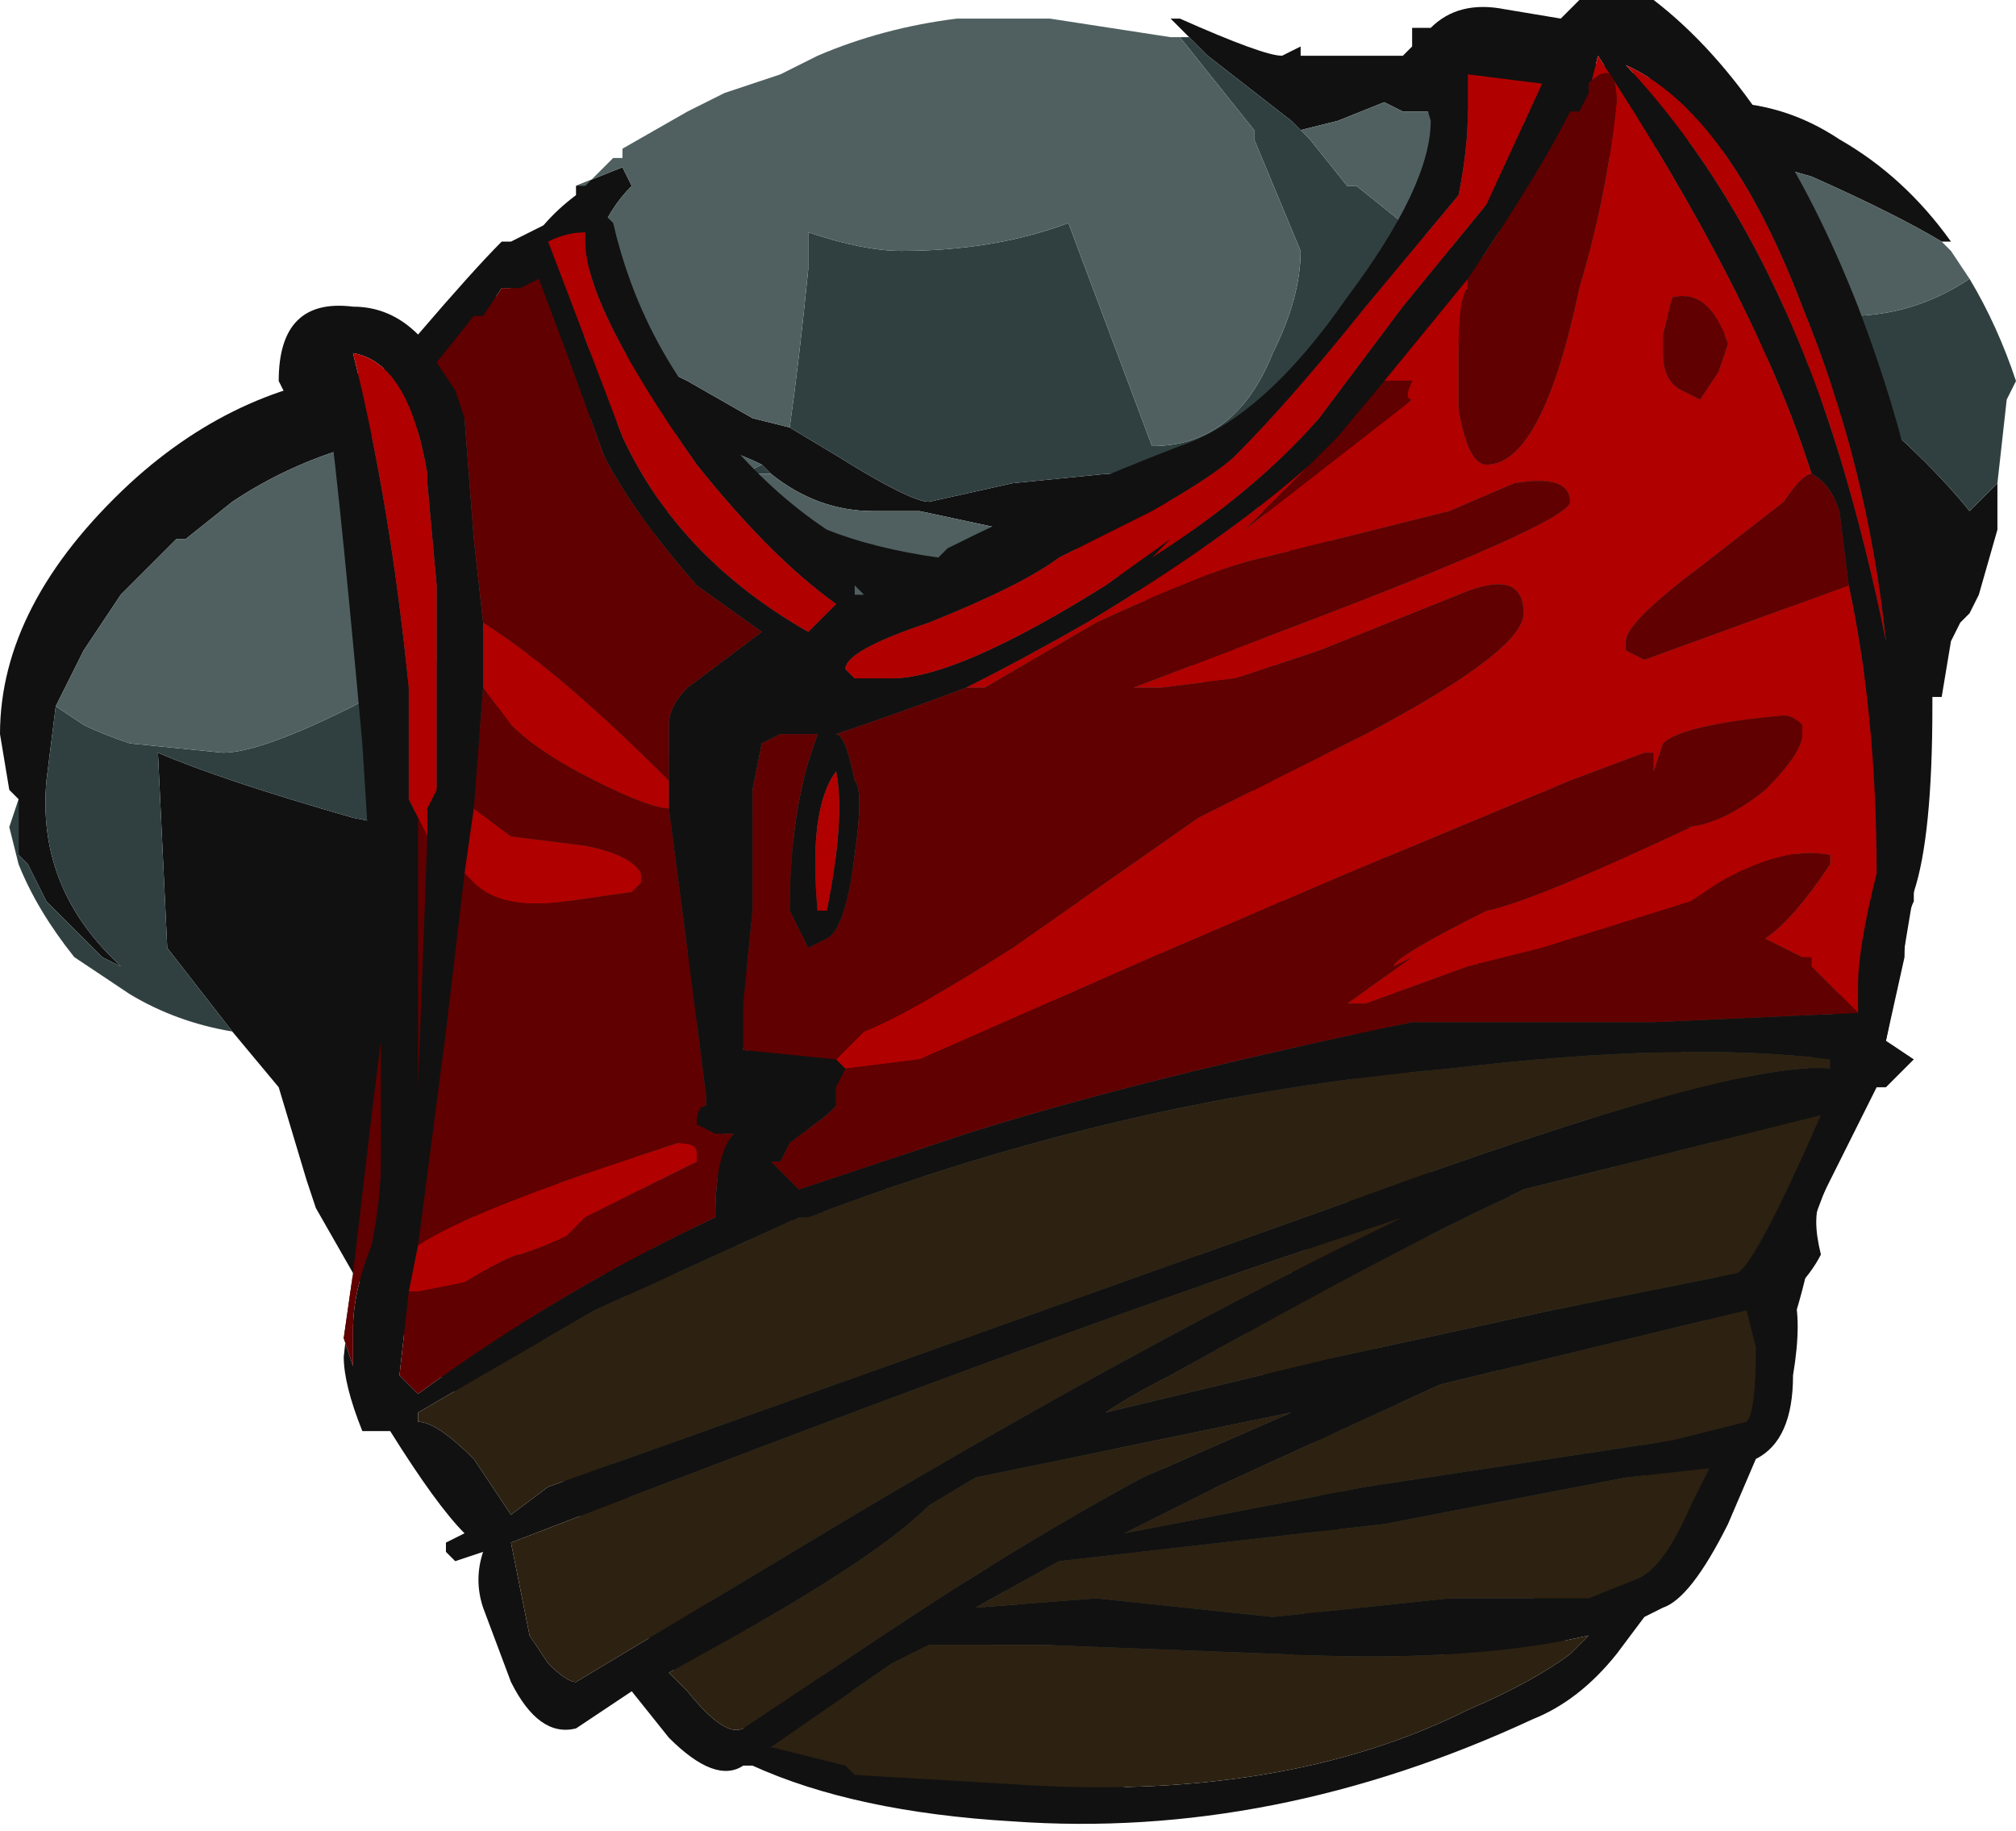 <?xml version="1.0" encoding="UTF-8" standalone="no"?>
<svg xmlns:ffdec="https://www.free-decompiler.com/flash" xmlns:xlink="http://www.w3.org/1999/xlink" ffdec:objectType="frame" height="68.95px" width="75.95px" xmlns="http://www.w3.org/2000/svg">
  <g transform="matrix(1.0, 0.0, 0.0, 1.0, 37.1, 31.85)">
    <use ffdec:characterId="2019" height="67.2" transform="matrix(1.0, 0.0, 0.0, 1.0, -37.1, -31.15)" width="75.95" xlink:href="#sprite0"/>
    <use ffdec:characterId="2036" height="9.85" transform="matrix(7.0, 0.0, 0.0, 7.0, -26.6, -31.85)" width="8.9" xlink:href="#shape1"/>
  </g>
  <defs>
    <g id="sprite0" transform="matrix(1.0, 0.0, 0.0, 1.0, 37.1, 31.15)">
      <use ffdec:characterId="2018" height="9.6" transform="matrix(7.0, 0.0, 0.0, 7.0, -37.1, -31.15)" width="10.85" xlink:href="#shape0"/>
    </g>
    <g id="shape0" transform="matrix(1.0, 0.0, 0.0, 1.0, 5.3, 4.45)">
      <path d="M5.15 -3.25 Q4.9 -3.4 4.45 -3.6 L3.75 -3.8 3.6 -3.75 3.35 -3.7 3.3 -3.65 3.2 -3.65 Q2.9 -3.55 2.9 -3.4 2.9 -3.3 3.0 -3.25 L3.05 -3.25 3.05 -3.2 3.15 -3.15 2.8 -2.95 2.75 -2.95 2.75 -2.9 2.55 -2.7 2.25 -2.35 2.1 -2.2 Q2.0 -2.1 1.9 -2.0 L1.9 -1.85 1.85 -1.8 1.85 -1.65 Q1.9 -1.4 1.7 -1.3 1.7 -1.55 1.55 -1.7 L1.5 -1.8 1.45 -1.85 Q1.45 -1.95 1.85 -2.3 L1.9 -2.4 Q2.0 -2.55 2.25 -2.8 L2.65 -3.15 2.8 -3.25 2.7 -3.4 2.65 -3.6 Q2.65 -3.8 2.95 -3.9 L2.8 -3.95 2.25 -3.95 2.15 -4.0 1.9 -3.9 1.7 -3.85 1.65 -3.9 1.2 -4.25 1.1 -4.35 1.0 -4.45 1.05 -4.45 Q1.5 -4.25 1.6 -4.25 L1.7 -4.3 1.7 -4.25 2.25 -4.25 Q3.05 -4.35 3.8 -4.05 L3.95 -4.0 Q4.3 -4.0 4.6 -3.8 4.95 -3.6 5.2 -3.25 L5.15 -3.25 M-1.05 -2.25 L-0.8 -2.1 Q-0.4 -1.85 -0.3 -1.85 L0.15 -1.95 0.65 -2.0 Q0.85 -2.0 1.05 -1.8 1.2 -1.6 1.3 -1.2 L1.4 -0.85 1.4 -0.8 1.5 -0.5 1.55 -0.5 1.55 -0.25 1.6 0.0 1.55 0.0 1.6 0.25 1.65 0.45 1.65 0.5 1.7 0.6 Q1.7 0.8 1.4 0.85 L1.1 0.9 Q0.7 1.25 0.15 1.35 L-0.8 1.3 -0.95 1.25 Q-1.25 1.15 -1.5 0.95 L-1.55 0.95 -1.95 0.75 -2.1 0.75 -2.3 0.75 -2.65 0.75 -2.6 0.85 Q-2.15 1.45 -1.7 1.5 -1.8 1.3 -1.8 1.1 L-1.8 1.05 -1.75 1.05 -1.45 1.5 Q-1.15 1.85 -0.7 2.05 L-0.65 2.05 Q-0.7 2.1 -0.75 2.15 L-1.3 1.9 -1.6 1.65 -1.7 1.55 -1.9 1.55 -1.85 1.95 -1.85 2.05 Q-1.7 2.45 -1.15 2.5 L-1.2 2.55 -1.35 2.6 Q-1.8 2.6 -2.05 2.3 L-2.1 2.15 -2.35 2.15 Q-2.55 2.15 -2.7 2.05 L-2.8 1.95 -2.85 1.95 -2.15 3.0 -2.1 3.1 Q-1.95 3.45 -1.75 3.8 L-1.65 3.8 Q-1.55 4.1 -1.05 4.35 -0.55 4.7 0.1 4.75 L0.6 4.8 0.9 4.8 1.35 4.7 1.45 4.65 1.6 4.65 1.6 4.55 1.7 4.2 1.8 3.8 1.8 3.2 Q1.8 3.15 1.75 3.05 L1.55 2.95 1.5 2.85 1.4 2.8 Q1.35 2.75 1.35 2.7 L1.65 2.3 1.7 2.2 1.85 2.05 Q2.1 1.75 2.1 1.6 L2.05 1.5 2.05 1.3 2.0 1.25 2.0 0.9 2.1 0.85 Q2.2 0.95 2.35 1.4 L2.35 1.6 2.4 1.7 2.4 2.0 Q2.4 2.2 2.3 2.3 L2.05 2.45 Q1.75 2.65 1.9 3.3 1.95 3.55 1.85 4.0 L1.65 4.6 1.85 4.55 1.95 4.5 2.65 4.3 2.95 4.05 3.05 3.95 3.1 3.85 3.25 3.75 Q3.5 3.6 3.7 3.05 3.85 2.7 3.95 2.3 L3.9 2.1 4.0 1.75 4.0 1.7 Q3.8 1.4 3.25 1.25 L3.15 1.2 3.25 1.2 3.65 1.1 Q3.8 1.1 4.0 1.2 4.15 1.3 4.3 1.3 L4.35 1.25 4.4 1.25 4.55 0.95 4.6 0.8 4.6 0.7 Q4.65 0.65 4.65 0.35 4.65 0.2 4.6 0.15 L4.65 0.05 4.55 -0.05 4.5 -0.05 4.45 0.0 4.45 0.05 4.4 0.0 4.3 0.15 4.2 0.2 3.65 0.55 3.3 0.6 3.2 0.6 2.5 0.65 2.6 0.65 2.7 0.6 Q3.0 0.5 3.25 0.35 3.5 0.2 3.75 -0.05 L3.9 0.0 Q4.05 0.0 4.25 -0.2 L4.8 -1.0 4.9 -1.2 5.05 -1.45 Q5.0 -1.7 4.9 -1.95 4.75 -2.2 4.5 -2.4 L4.45 -2.4 4.25 -2.6 4.0 -2.75 3.95 -2.75 3.9 -2.8 Q4.25 -2.75 4.75 -2.35 5.1 -2.05 5.3 -1.8 L5.45 -1.95 5.45 -1.75 Q5.45 -1.85 5.45 -1.7 L5.35 -1.35 5.3 -1.25 5.25 -1.2 5.2 -1.1 5.15 -0.8 5.1 -0.8 5.1 -0.75 Q5.1 -0.05 5.0 0.25 L5.0 0.3 Q4.95 0.4 4.95 0.6 L4.85 1.05 4.8 1.2 4.8 1.25 Q4.55 1.75 4.45 2.05 L4.45 2.15 Q4.4 2.5 4.15 3.1 3.8 3.9 3.45 4.05 L3.5 4.0 3.25 4.2 3.0 4.35 Q2.2 4.9 1.25 4.95 L0.6 5.1 Q-0.35 5.3 -1.15 4.85 L-1.2 4.8 Q-1.6 4.6 -1.85 4.2 -2.1 3.8 -2.3 3.35 L-2.8 3.0 -3.15 2.6 -3.2 2.55 -3.4 2.3 -3.6 1.95 -3.65 1.8 -3.8 1.3 -4.05 1.0 -4.4 0.55 -4.45 -0.5 Q-4.1 -0.35 -3.4 -0.15 L-3.15 -0.1 Q-2.65 -0.6 -2.35 -1.25 L-2.25 -1.45 -2.35 -1.2 -2.45 -0.85 Q-2.65 -0.5 -2.6 -0.3 -2.55 -0.1 -2.55 0.1 L-2.15 0.35 -1.7 0.55 -1.5 0.6 Q-1.05 0.75 -0.6 0.8 L0.9 0.85 Q1.2 0.7 1.3 0.6 L1.35 0.55 Q1.5 0.4 1.5 -0.05 L1.5 -0.15 1.4 -0.4 1.35 -0.55 1.2 -0.85 1.15 -0.9 Q0.9 -1.45 0.35 -1.65 L-0.35 -1.8 -0.6 -1.8 Q-0.9 -1.8 -1.15 -2.0 L-1.2 -2.05 Q-1.4 -2.15 -1.8 -2.25 L-2.45 -2.35 -2.75 -2.3 -3.2 -2.2 -3.3 -2.2 -3.4 -2.15 Q-3.75 -2.05 -4.05 -1.85 L-4.3 -1.65 -4.35 -1.65 -4.65 -1.35 -4.85 -1.05 -5.0 -0.75 -5.05 -0.35 Q-5.1 0.2 -4.7 0.6 L-4.65 0.65 -4.75 0.6 -5.05 0.3 -5.15 0.1 -5.2 0.05 -5.2 -0.25 -5.25 -0.3 -5.3 -0.6 Q-5.3 -1.3 -4.6 -1.95 -4.0 -2.5 -3.25 -2.55 -3.15 -2.65 -2.9 -2.8 L-2.55 -3.0 -2.5 -3.15 Q-2.4 -3.35 -2.2 -3.5 L-2.2 -3.55 -1.95 -3.65 -1.9 -3.55 Q-2.15 -3.3 -2.15 -2.85 L-2.15 -2.75 -2.2 -2.7 -2.1 -2.65 Q-2.05 -2.6 -2.0 -2.6 L-1.95 -2.6 -1.95 -2.65 Q-1.8 -2.6 -1.6 -2.5 L-1.25 -2.3 -1.05 -2.25 M3.1 2.2 L3.1 2.2 M-2.55 1.25 L-2.8 1.0 -2.5 1.7 -2.15 1.9 -2.15 1.65 -2.1 1.5 Q-2.35 1.45 -2.55 1.25" fill="#111111" fill-rule="evenodd" stroke="none"/>
      <path d="M1.1 -4.35 L1.2 -4.25 1.65 -3.9 1.7 -3.85 1.75 -3.8 1.95 -3.55 2.0 -3.55 2.25 -3.35 Q2.45 -3.25 2.65 -3.15 L2.25 -2.8 Q2.0 -2.55 1.9 -2.4 L1.85 -2.3 Q1.45 -1.95 1.45 -1.85 L1.45 -1.8 Q1.35 -1.7 1.35 -1.55 1.35 -1.45 1.5 -1.15 L1.5 -1.1 1.4 -0.85 1.3 -1.2 Q1.2 -1.6 1.05 -1.8 0.85 -2.0 0.65 -2.0 L0.15 -1.95 -0.3 -1.85 Q-0.4 -1.85 -0.8 -2.1 L-1.05 -2.25 Q-1.0 -2.6 -0.95 -3.1 L-0.95 -3.3 Q-0.65 -3.2 -0.45 -3.2 0.05 -3.2 0.45 -3.35 L0.9 -2.15 Q1.35 -2.15 1.55 -2.65 1.7 -2.95 1.7 -3.2 L1.45 -3.8 1.45 -3.85 1.05 -4.35 1.1 -4.35 M1.4 -0.4 L1.5 -0.15 1.5 -0.05 Q1.5 0.4 1.35 0.55 L1.3 0.6 Q1.2 0.7 0.9 0.85 L-0.6 0.8 Q-1.05 0.75 -1.5 0.6 L-1.7 0.55 -2.15 0.35 -2.55 0.1 Q-2.55 -0.1 -2.6 -0.3 -2.65 -0.5 -2.45 -0.85 L-2.35 -1.2 -2.25 -1.45 -2.35 -1.25 Q-2.65 -0.6 -3.15 -0.1 L-3.4 -0.15 Q-4.1 -0.35 -4.45 -0.5 L-4.4 0.55 -4.05 1.0 Q-4.35 0.95 -4.6 0.8 L-4.9 0.6 Q-5.1 0.35 -5.2 0.1 L-5.25 -0.1 -5.2 -0.25 -5.2 0.05 -5.15 0.1 -5.05 0.3 -4.75 0.6 -4.65 0.65 -4.7 0.6 Q-5.1 0.2 -5.05 -0.35 L-5.0 -0.75 -4.85 -0.65 Q-4.75 -0.6 -4.6 -0.55 L-4.1 -0.5 Q-3.9 -0.5 -3.4 -0.75 L-2.75 -1.1 -2.6 -1.25 Q-2.2 -1.6 -1.85 -1.8 L-1.6 -1.95 -1.7 -1.8 -2.15 -0.95 Q-1.95 -0.75 -1.65 -0.45 -0.75 0.3 0.3 0.3 1.5 0.3 1.5 -0.05 L1.4 -0.4 M5.45 -1.95 L5.3 -1.8 Q5.1 -2.05 4.75 -2.35 4.25 -2.75 3.9 -2.8 L3.95 -2.75 3.55 -2.9 3.95 -3.0 Q4.35 -2.85 4.65 -2.85 5.0 -2.85 5.3 -3.05 5.45 -2.8 5.55 -2.5 L5.5 -2.4 5.45 -1.95 M4.5 -2.4 Q4.75 -2.2 4.9 -1.95 5.0 -1.7 5.05 -1.45 L4.9 -1.2 4.8 -1.0 4.25 -0.2 Q4.05 0.0 3.9 0.0 L3.75 -0.05 Q3.5 0.2 3.25 0.35 3.0 0.5 2.7 0.6 L2.2 0.7 1.85 0.75 1.85 0.65 1.8 0.6 Q1.75 0.5 1.65 0.5 L1.65 0.45 1.6 0.25 1.55 0.0 1.6 0.0 1.55 -0.25 1.55 -0.5 1.5 -0.5 1.4 -0.8 1.5 -1.1 1.75 -0.6 Q2.2 0.25 2.4 0.25 2.6 0.25 2.95 0.0 L3.0 0.0 3.25 -0.05 3.25 -0.1 Q3.7 -0.35 3.85 -0.55 L3.9 -0.6 4.15 -1.0 4.25 -1.1 4.3 -1.2 Q4.5 -1.6 4.6 -2.0 4.6 -2.35 4.5 -2.35 L4.5 -2.4 M2.5 0.65 L3.2 0.6 3.25 0.65 3.5 0.75 4.2 0.75 Q4.25 0.75 4.45 0.85 L4.55 0.95 4.4 1.25 4.35 1.25 4.3 1.3 Q4.15 1.3 4.0 1.2 3.8 1.1 3.65 1.1 L3.25 1.2 3.15 1.2 3.25 1.25 Q3.8 1.4 4.0 1.7 L4.0 1.75 3.9 2.1 3.95 2.3 Q3.85 2.7 3.7 3.05 3.5 3.6 3.25 3.75 L3.1 3.85 3.05 3.95 2.95 4.05 2.65 4.3 1.95 4.5 1.85 4.55 1.65 4.6 1.85 4.0 Q1.95 3.55 1.9 3.3 1.75 2.65 2.05 2.45 L2.3 2.3 Q2.4 2.2 2.4 2.0 L2.4 1.7 2.4 1.75 Q2.5 1.9 2.65 1.9 L3.2 1.85 3.25 1.85 Q3.4 1.8 3.4 1.65 3.4 1.55 3.25 1.45 3.15 1.3 2.85 1.25 2.35 1.2 2.35 1.6 L2.35 1.4 Q2.2 0.95 2.1 0.85 L2.0 0.9 2.0 1.25 2.05 1.3 2.05 1.5 Q2.0 1.45 1.95 1.45 L1.85 1.45 1.6 1.5 1.15 2.0 1.15 2.3 Q1.2 2.35 1.3 2.35 L1.6 2.3 1.65 2.3 1.35 2.7 Q1.35 2.75 1.4 2.8 L1.2 2.8 Q0.6 2.75 0.6 3.1 0.6 3.25 0.95 3.35 1.25 3.5 1.55 3.5 1.7 3.5 1.75 3.4 L1.75 3.05 Q1.8 3.15 1.8 3.2 L1.8 3.8 1.7 4.2 1.6 4.55 1.6 4.65 1.45 4.65 1.35 4.7 0.9 4.8 Q0.65 4.4 0.55 4.4 0.3 4.25 0.1 4.0 L-0.2 3.6 Q-0.1 4.0 0.0 4.1 0.05 4.2 0.05 4.45 L0.1 4.75 Q-0.55 4.7 -1.05 4.35 -1.55 4.1 -1.65 3.8 L-1.75 3.8 Q-1.95 3.45 -2.1 3.1 L-2.15 3.0 -2.85 1.95 -2.8 1.95 -2.7 2.05 Q-2.55 2.15 -2.35 2.15 L-2.1 2.15 -2.05 2.3 Q-1.8 2.6 -1.35 2.6 L-1.2 2.55 -1.15 2.5 Q-1.7 2.45 -1.85 2.05 L-1.85 1.95 -1.9 1.55 -1.7 1.55 Q-1.75 1.6 -1.75 1.85 -1.75 1.95 -1.65 2.0 -1.55 2.15 -1.3 2.15 L-1.25 2.1 -1.3 1.9 -0.75 2.15 Q-0.7 2.1 -0.65 2.05 L-0.7 2.05 Q-1.15 1.85 -1.45 1.5 L-1.75 1.05 -1.8 1.05 -1.8 1.0 Q-1.85 0.95 -2.1 0.75 L-1.95 0.75 -1.55 0.95 -1.5 0.95 Q-1.5 1.2 -1.35 1.35 -1.2 1.45 -0.85 1.55 L-0.8 1.5 Q-0.85 1.4 -0.95 1.25 L-0.8 1.3 0.15 1.35 Q-0.2 1.45 -0.65 1.45 L-0.4 1.7 -0.7 2.05 -0.4 1.75 -0.3 1.8 Q-0.05 2.1 0.15 2.1 0.4 2.1 1.15 1.5 L1.85 0.95 2.0 1.0 2.0 0.95 1.85 0.85 1.85 0.8 2.15 0.75 2.5 0.65 M-1.8 1.1 Q-1.8 1.3 -1.7 1.5 -2.15 1.45 -2.6 0.85 L-2.65 0.75 -2.3 0.75 -2.45 0.75 -2.35 0.85 Q-2.2 1.05 -2.0 1.15 L-1.8 1.15 -1.8 1.1 M3.1 2.2 L3.1 2.2 M2.15 2.9 Q2.2 3.05 2.35 3.05 2.5 3.05 2.85 2.75 L3.2 2.5 Q3.2 2.25 2.65 2.3 2.1 2.35 2.1 2.75 2.1 2.85 2.15 2.9 M-2.2 -3.55 L-2.2 -3.5 -2.2 -3.55 M-1.2 -2.05 L-1.15 -2.0 -1.3 -2.0 -1.2 -2.05 M-2.55 1.25 Q-2.35 1.45 -2.1 1.5 L-2.15 1.65 -2.15 1.9 -2.5 1.7 -2.8 1.0 -2.55 1.25" fill="#304040" fill-rule="evenodd" stroke="none"/>
      <path d="M2.1 -2.2 L2.25 -2.35 2.55 -2.7 2.75 -2.9 2.75 -2.95 2.8 -2.95 3.15 -3.15 3.05 -3.2 3.05 -3.25 3.0 -3.25 Q2.9 -3.3 2.9 -3.4 2.9 -3.55 3.2 -3.65 L3.3 -3.65 3.35 -3.7 3.6 -3.75 3.75 -3.8 4.45 -3.6 Q4.9 -3.4 5.15 -3.25 L5.2 -3.2 5.3 -3.05 Q5.0 -2.85 4.65 -2.85 4.35 -2.85 3.95 -3.0 L3.55 -2.9 3.95 -2.75 4.0 -2.75 4.25 -2.6 4.45 -2.4 4.5 -2.4 4.5 -2.35 Q4.6 -2.35 4.6 -2.0 4.5 -1.6 4.3 -1.2 L4.25 -1.1 4.15 -1.0 3.9 -0.6 3.85 -0.55 Q3.7 -0.35 3.25 -0.1 L3.25 -0.05 3.0 0.0 2.95 0.0 Q2.6 0.25 2.4 0.25 2.2 0.25 1.75 -0.6 L1.5 -1.1 1.4 -0.8 1.4 -0.85 1.5 -1.1 1.5 -1.15 Q1.35 -1.45 1.35 -1.55 1.35 -1.7 1.45 -1.8 L1.45 -1.85 1.5 -1.8 1.55 -1.7 Q1.7 -1.55 1.7 -1.3 1.9 -1.4 1.85 -1.65 L1.85 -1.8 1.9 -1.85 1.9 -2.0 Q2.0 -2.1 2.1 -2.2 M1.7 -3.85 L1.9 -3.9 2.15 -4.0 2.25 -3.95 2.8 -3.95 2.95 -3.9 Q2.65 -3.8 2.65 -3.6 L2.7 -3.4 2.8 -3.25 2.65 -3.15 Q2.45 -3.25 2.25 -3.35 L2.0 -3.55 1.95 -3.55 1.75 -3.8 1.7 -3.85 M-2.2 -3.55 L-2.15 -3.55 -2.0 -3.7 -1.95 -3.7 -1.95 -3.75 -1.6 -3.95 -1.4 -4.05 -1.1 -4.15 -0.9 -4.25 Q-0.55 -4.4 -0.15 -4.45 L0.35 -4.45 1.0 -4.35 1.05 -4.35 1.45 -3.85 1.45 -3.8 1.7 -3.2 Q1.7 -2.95 1.55 -2.65 1.35 -2.15 0.9 -2.15 L0.45 -3.35 Q0.05 -3.2 -0.45 -3.2 -0.65 -3.2 -0.95 -3.3 L-0.95 -3.1 Q-1.0 -2.6 -1.05 -2.25 L-1.25 -2.3 -1.6 -2.5 Q-1.8 -2.6 -1.95 -2.65 L-1.95 -2.6 -2.0 -2.6 Q-2.05 -2.6 -2.1 -2.65 L-2.2 -2.7 -2.15 -2.75 -2.15 -2.85 Q-2.15 -3.3 -1.9 -3.55 L-1.95 -3.65 -2.2 -3.55 M-1.15 -2.0 Q-0.9 -1.8 -0.6 -1.8 L-0.35 -1.8 0.35 -1.65 Q0.9 -1.45 1.15 -0.9 L1.2 -0.85 1.35 -0.55 1.4 -0.4 1.5 -0.05 Q1.5 0.3 0.3 0.3 -0.75 0.3 -1.65 -0.45 -1.95 -0.75 -2.15 -0.95 L-1.7 -1.8 -1.6 -1.95 -1.85 -1.8 Q-2.2 -1.6 -2.6 -1.25 L-2.75 -1.1 -3.4 -0.75 Q-3.9 -0.5 -4.1 -0.5 L-4.6 -0.55 Q-4.75 -0.6 -4.85 -0.65 L-5.0 -0.75 -4.85 -1.05 -4.65 -1.35 -4.35 -1.65 -4.3 -1.65 -4.05 -1.85 Q-3.75 -2.05 -3.4 -2.15 L-3.3 -2.2 -3.2 -2.2 -2.75 -2.3 -2.45 -2.35 -1.8 -2.25 Q-1.4 -2.15 -1.2 -2.05 L-1.3 -2.0 -1.15 -2.0 M2.7 0.6 L2.6 0.65 2.5 0.65 2.15 0.75 1.85 0.8 1.85 0.85 2.0 0.95 2.0 1.0 1.85 0.95 1.15 1.5 Q0.4 2.1 0.15 2.1 -0.05 2.1 -0.3 1.8 L-0.4 1.75 -0.7 2.05 -0.4 1.7 -0.65 1.45 Q-0.2 1.45 0.15 1.35 0.7 1.25 1.1 0.9 L1.4 0.85 Q1.7 0.8 1.7 0.6 L1.65 0.5 Q1.75 0.5 1.8 0.6 L1.85 0.65 1.85 0.75 2.2 0.7 2.7 0.6 M3.2 0.6 L3.3 0.6 3.65 0.55 4.2 0.2 4.3 0.15 4.4 0.0 4.45 0.05 4.45 0.0 4.5 -0.05 4.55 -0.05 4.65 0.05 4.6 0.15 Q4.65 0.2 4.65 0.35 4.65 0.65 4.6 0.7 L4.6 0.8 4.55 0.95 4.45 0.85 Q4.25 0.75 4.2 0.75 L3.5 0.75 3.25 0.65 3.2 0.6 M2.4 1.7 L2.35 1.6 Q2.35 1.2 2.85 1.25 3.15 1.3 3.25 1.45 3.4 1.55 3.4 1.65 3.4 1.8 3.25 1.85 L3.2 1.85 2.65 1.9 Q2.5 1.9 2.4 1.75 L2.4 1.7 M2.05 1.5 L2.1 1.6 Q2.1 1.75 1.85 2.05 L1.7 2.2 1.65 2.3 1.6 2.3 1.3 2.35 Q1.2 2.35 1.15 2.3 L1.15 2.0 1.6 1.5 1.85 1.45 1.95 1.45 Q2.0 1.45 2.05 1.5 M1.4 2.8 L1.5 2.85 1.55 2.95 1.75 3.05 1.75 3.4 Q1.7 3.5 1.55 3.5 1.25 3.5 0.95 3.35 0.6 3.25 0.6 3.1 0.6 2.75 1.2 2.8 L1.4 2.8 M0.9 4.8 L0.6 4.8 0.1 4.75 0.05 4.45 Q0.05 4.2 0.0 4.1 -0.1 4.0 -0.2 3.6 L0.1 4.0 Q0.3 4.25 0.55 4.4 0.65 4.4 0.9 4.8 M-1.7 1.55 L-1.6 1.65 -1.3 1.9 -1.25 2.1 -1.3 2.15 Q-1.55 2.15 -1.65 2.0 -1.75 1.95 -1.75 1.85 -1.75 1.6 -1.7 1.55 M-1.8 1.05 L-1.8 1.1 -1.8 1.15 -2.0 1.15 Q-2.2 1.05 -2.35 0.85 L-2.45 0.75 -2.3 0.75 -2.1 0.75 Q-1.85 0.95 -1.8 1.0 L-1.8 1.05 M-1.5 0.95 Q-1.25 1.15 -0.95 1.25 -0.85 1.4 -0.8 1.5 L-0.85 1.55 Q-1.2 1.45 -1.35 1.35 -1.5 1.2 -1.5 0.95 M2.15 2.9 Q2.1 2.85 2.1 2.75 2.1 2.35 2.65 2.3 3.2 2.25 3.2 2.5 L2.85 2.75 Q2.5 3.05 2.35 3.05 2.2 3.05 2.15 2.9" fill="#506060" fill-rule="evenodd" stroke="none"/>
    </g>
    <g id="shape1" transform="matrix(1.0, 0.0, 0.0, 1.0, 3.8, 4.55)">
      <path d="M3.25 -4.05 L3.2 -3.95 3.15 -3.95 Q3.0 -3.65 2.7 -3.2 L2.6 -3.05 2.15 -2.5 1.9 -2.2 1.75 -2.05 Q1.3 -1.65 0.55 -1.2 0.2 -1.0 -0.1 -0.85 -0.5 -0.7 -0.8 -0.6 -0.75 -0.6 -0.7 -0.35 -0.65 -0.3 -0.7 0.05 -0.75 0.45 -0.85 0.5 L-0.95 0.55 -1.05 0.35 Q-1.05 -0.1 -0.95 -0.45 L-0.9 -0.6 -1.1 -0.6 -1.2 -0.55 -1.25 -0.3 -1.25 0.35 -1.3 0.85 -1.3 1.1 -0.8 1.15 -0.75 1.2 -0.8 1.3 -0.8 1.4 -0.85 1.45 -1.05 1.6 -1.1 1.7 -1.15 1.7 -1.0 1.85 -0.1 1.55 Q0.85 1.25 2.3 0.95 L3.6 0.95 4.7 0.9 4.7 0.75 Q4.7 0.55 4.8 0.15 4.8 -0.7 4.65 -1.4 L4.6 -1.8 Q4.55 -1.95 4.45 -2.0 4.15 -2.95 3.3 -4.25 L3.25 -4.05 M-3.25 1.05 L-3.35 -0.55 Q-3.5 -2.2 -3.55 -2.45 -3.6 -2.3 -3.7 -2.3 -3.75 -2.35 -3.75 -2.4 L-3.8 -2.5 Q-3.8 -2.95 -3.4 -2.9 -3.2 -2.9 -3.05 -2.75 -2.75 -3.1 -2.6 -3.25 L-2.55 -3.25 -2.35 -3.35 Q-2.25 -3.45 -2.15 -3.45 L-2.05 -3.45 -2.05 -3.4 -2.0 -3.35 Q-1.85 -2.7 -1.4 -2.2 -1.15 -1.9 -0.85 -1.7 -0.6 -1.6 -0.25 -1.55 L-0.2 -1.6 Q0.4 -1.9 1.05 -2.15 1.5 -2.3 1.95 -2.95 2.4 -3.55 2.4 -3.9 L2.3 -4.25 2.25 -4.25 2.3 -4.3 2.3 -4.4 2.4 -4.4 Q2.55 -4.55 2.8 -4.5 L3.1 -4.45 3.2 -4.55 3.6 -4.55 Q4.25 -4.05 4.7 -2.9 5.1 -1.85 5.1 -1.05 5.1 -0.3 5.05 -0.05 L4.95 0.55 4.85 1.05 5.0 1.15 4.85 1.3 4.8 1.3 4.5 1.9 Q4.45 2.0 4.5 2.2 4.45 2.3 4.35 2.4 4.4 2.55 4.35 2.85 4.35 3.2 4.15 3.3 L4.0 3.65 Q3.8 4.05 3.65 4.1 L3.55 4.15 3.4 4.35 Q3.2 4.6 2.95 4.7 1.55 5.35 0.15 5.25 -0.7 5.2 -1.25 4.95 L-1.3 4.95 Q-1.45 5.05 -1.7 4.8 L-1.9 4.55 -2.2 4.75 Q-2.4 4.8 -2.55 4.5 L-2.7 4.1 Q-2.75 3.95 -2.7 3.8 L-2.85 3.85 -2.9 3.8 -2.9 3.75 -2.8 3.7 Q-2.95 3.55 -3.2 3.15 L-3.35 3.15 Q-3.45 2.9 -3.45 2.75 L-3.4 2.3 -3.45 2.65 -3.4 2.8 -3.4 2.6 Q-3.4 2.4 -3.3 2.15 -3.25 1.9 -3.25 1.7 L-3.25 1.05 M2.6 -3.95 Q2.6 -3.75 2.55 -3.5 L2.05 -2.9 Q1.65 -2.4 1.35 -2.1 1.25 -2.0 0.9 -1.8 L0.4 -1.55 Q0.2 -1.4 -0.3 -1.2 -0.75 -1.05 -0.75 -0.95 L-0.7 -0.9 -0.5 -0.9 Q-0.15 -0.9 0.65 -1.4 L1.0 -1.65 0.9 -1.55 Q1.45 -1.9 1.8 -2.3 L2.25 -2.9 2.7 -3.45 3.0 -4.1 2.6 -4.15 2.6 -3.95 M4.4 0.6 L4.45 0.65 4.45 0.6 4.4 0.6 M4.4 -2.9 Q4.0 -3.95 3.45 -4.2 4.2 -3.4 4.6 -2.1 4.75 -1.6 4.85 -1.1 4.75 -2.05 4.4 -2.9 M-3.0 -0.05 L-3.0 -0.2 -2.95 -0.3 -2.95 -1.4 -3.0 -1.95 -3.0 -2.0 Q-3.1 -2.6 -3.4 -2.65 -3.2 -1.85 -3.1 -0.85 L-3.1 -0.25 -3.05 -0.15 -3.05 1.3 -3.0 -0.05 M-2.15 -3.3 Q-2.25 -3.3 -2.35 -3.25 L-1.95 -2.2 Q-1.65 -1.55 -0.95 -1.15 L-0.8 -1.3 Q-1.15 -1.55 -1.55 -2.05 -2.15 -2.9 -2.15 -3.25 L-2.15 -3.3 M-1.7 -0.35 L-1.7 -0.65 Q-1.7 -0.75 -1.6 -0.85 L-1.2 -1.15 -1.55 -1.4 Q-1.9 -1.8 -2.05 -2.1 L-2.25 -2.65 -2.4 -3.05 -2.5 -3.0 -2.6 -3.0 -2.7 -2.85 -2.75 -2.85 -2.95 -2.6 -2.85 -2.45 -2.8 -2.3 -2.75 -1.65 -2.7 -1.2 -2.7 -0.85 -2.75 -0.2 -2.8 0.15 -2.9 1.0 -3.05 2.15 -3.1 2.4 -3.15 2.85 Q-3.1 2.9 -3.05 2.95 -2.3 2.4 -1.45 2.0 -1.45 1.65 -1.35 1.55 L-1.45 1.55 -1.55 1.5 Q-1.55 1.4 -1.5 1.4 L-1.5 1.35 -1.55 0.95 -1.7 -0.2 -1.7 -0.35 M-0.7 -1.4 L-0.7 -1.35 -0.65 -1.35 -0.7 -1.4 M-1.1 -0.8 L-1.1 -0.8 M-0.85 0.35 Q-0.75 -0.15 -0.8 -0.4 -0.95 -0.2 -0.9 0.35 L-0.85 0.35 M-2.35 3.45 L2.0 1.9 Q4.05 1.15 4.55 1.2 L4.55 1.15 Q3.75 1.05 2.5 1.2 0.75 1.35 -0.95 2.0 L-1.0 2.0 Q-1.55 2.25 -2.1 2.5 L-3.05 3.05 -3.05 3.1 Q-2.95 3.1 -2.75 3.3 L-2.55 3.6 -2.35 3.45 M-0.7 5.0 L0.15 5.05 Q1.6 5.15 2.6 4.65 2.95 4.5 3.15 4.35 L3.25 4.25 Q2.6 4.4 1.6 4.35 L0.3 4.3 -0.3 4.3 -0.5 4.4 -1.15 4.85 -0.75 4.95 -0.7 5.0 M-0.55 4.25 Q0.2 3.75 0.85 3.4 L1.65 3.05 -0.05 3.4 -0.3 3.55 Q-0.55 3.8 -1.25 4.2 L-1.7 4.45 -1.6 4.55 Q-1.4 4.8 -1.3 4.75 L-0.55 4.25 M-2.35 4.4 Q-2.25 4.5 -2.2 4.5 L-0.7 3.6 Q0.9 2.65 2.25 2.0 L1.8 2.15 Q0.3 2.65 -2.55 3.75 L-2.45 4.25 -2.35 4.4 M4.05 2.3 Q4.15 2.25 4.5 1.45 L2.9 1.85 2.8 1.9 Q2.25 2.15 1.0 2.85 0.8 2.95 0.65 3.05 L1.9 2.75 3.05 2.5 4.05 2.3 M4.1 2.5 L2.45 2.9 1.25 3.45 0.75 3.7 2.05 3.45 3.7 3.2 4.1 3.1 Q4.15 3.05 4.15 2.7 L4.1 2.5 M3.45 3.4 L2.15 3.65 0.4 3.85 -0.05 4.1 0.6 4.05 1.55 4.15 2.5 4.05 3.25 4.05 3.5 3.95 Q3.65 3.9 3.8 3.55 L3.9 3.35 3.45 3.4" fill="#111111" fill-rule="evenodd" stroke="none"/>
      <path d="M-2.35 4.4 L-2.45 4.25 -2.55 3.75 Q0.3 2.65 1.8 2.15 L2.25 2.0 Q0.9 2.65 -0.7 3.6 L-2.2 4.5 Q-2.25 4.5 -2.35 4.4 M-0.55 4.25 L-1.3 4.75 Q-1.4 4.8 -1.6 4.55 L-1.7 4.45 -1.25 4.2 Q-0.55 3.8 -0.3 3.55 L-0.05 3.4 1.65 3.05 0.85 3.4 Q0.2 3.75 -0.55 4.25 M-0.7 5.0 L-0.75 4.95 -1.15 4.85 -0.5 4.4 -0.3 4.3 0.3 4.3 1.6 4.35 Q2.6 4.4 3.25 4.25 L3.15 4.35 Q2.95 4.5 2.6 4.65 1.6 5.15 0.15 5.05 L-0.7 5.0 M-2.35 3.45 L-2.55 3.6 -2.75 3.3 Q-2.95 3.1 -3.05 3.1 L-3.05 3.05 -2.1 2.5 Q-1.55 2.25 -1.0 2.0 L-0.95 2.0 Q0.75 1.35 2.5 1.2 3.75 1.05 4.55 1.15 L4.55 1.2 Q4.05 1.15 2.0 1.9 L-2.35 3.45 M3.45 3.4 L3.9 3.35 3.8 3.55 Q3.65 3.9 3.5 3.95 L3.25 4.05 2.5 4.05 1.55 4.15 0.6 4.05 -0.05 4.1 0.4 3.85 2.15 3.65 3.45 3.4 M4.1 2.5 L4.15 2.7 Q4.15 3.05 4.1 3.1 L3.7 3.2 2.05 3.45 0.75 3.7 1.25 3.45 2.45 2.9 4.1 2.5 M4.05 2.3 L3.05 2.5 1.9 2.75 0.65 3.05 Q0.8 2.95 1.0 2.85 2.25 2.15 2.8 1.9 L2.9 1.85 4.5 1.45 Q4.15 2.25 4.05 2.3" fill="#2d2111" fill-rule="evenodd" stroke="none"/>
      <path d="M2.6 -3.05 L2.6 -3.0 Q2.55 -2.95 2.55 -2.65 L2.55 -2.35 Q2.6 -2.05 2.7 -2.05 3.0 -2.05 3.2 -3.0 3.35 -3.5 3.4 -4.0 3.4 -4.25 3.25 -4.1 L3.25 -4.05 3.3 -4.25 Q4.15 -2.95 4.45 -2.0 4.4 -2.0 4.3 -1.85 L3.85 -1.5 Q3.45 -1.2 3.45 -1.1 L3.45 -1.05 3.55 -1.0 4.65 -1.4 Q4.8 -0.7 4.8 0.15 4.7 0.55 4.7 0.75 L4.7 0.9 4.45 0.65 4.4 0.6 Q4.3 0.55 4.2 0.5 4.35 0.4 4.55 0.1 L4.55 0.05 Q4.3 0.0 3.95 0.2 L3.8 0.3 3.0 0.55 2.6 0.65 2.05 0.85 1.95 0.85 2.3 0.6 2.2 0.65 Q2.2 0.6 2.7 0.35 2.95 0.3 3.8 -0.1 L3.75 -0.1 Q3.95 -0.1 4.2 -0.3 4.4 -0.5 4.4 -0.6 L4.4 -0.65 Q4.35 -0.7 4.3 -0.7 3.75 -0.65 3.65 -0.55 L3.6 -0.4 3.6 -0.5 3.55 -0.5 3.15 -0.35 1.95 0.15 0.9 0.6 -0.35 1.15 -0.75 1.2 -0.8 1.15 -0.65 1.0 Q-0.4 0.9 0.15 0.55 L1.15 -0.15 Q1.65 -0.4 2.05 -0.6 2.9 -1.05 2.9 -1.25 2.9 -1.5 2.55 -1.35 L1.8 -1.05 1.35 -0.9 0.95 -0.85 0.8 -0.85 1.85 -1.25 Q3.15 -1.75 3.15 -1.85 3.15 -2.0 2.85 -1.95 L2.5 -1.8 1.5 -1.55 Q1.25 -1.5 0.6 -1.2 L0.0 -0.85 -0.1 -0.85 Q0.2 -1.0 0.55 -1.2 1.3 -1.65 1.75 -2.05 L1.4 -1.7 2.3 -2.4 Q2.25 -2.4 2.3 -2.5 L2.15 -2.5 2.6 -3.05 M2.6 -3.95 L2.6 -4.15 3.0 -4.1 2.7 -3.45 2.25 -2.9 1.8 -2.3 Q1.45 -1.9 0.9 -1.55 L1.0 -1.65 0.65 -1.4 Q-0.15 -0.9 -0.5 -0.9 L-0.7 -0.9 -0.75 -0.95 Q-0.75 -1.05 -0.3 -1.2 0.2 -1.4 0.4 -1.55 L0.9 -1.8 Q1.25 -2.0 1.35 -2.1 1.65 -2.4 2.05 -2.9 L2.55 -3.5 Q2.6 -3.75 2.6 -3.95 M3.7 -2.95 L3.65 -2.75 3.65 -2.65 Q3.65 -2.5 3.75 -2.45 L3.85 -2.4 3.95 -2.55 4.0 -2.7 Q3.9 -3.0 3.7 -2.95 M-3.05 -0.15 L-3.1 -0.25 -3.1 -0.85 Q-3.2 -1.85 -3.4 -2.65 -3.1 -2.6 -3.0 -2.0 L-3.0 -1.95 -2.95 -1.4 -2.95 -0.3 -3.0 -0.2 -3.0 -0.05 -3.05 -0.15 M4.4 -2.9 Q4.75 -2.05 4.85 -1.1 4.75 -1.6 4.6 -2.1 4.2 -3.4 3.45 -4.2 4.0 -3.95 4.4 -2.9 M-2.15 -3.3 L-2.15 -3.25 Q-2.15 -2.9 -1.55 -2.05 -1.15 -1.55 -0.8 -1.3 L-0.95 -1.15 Q-1.65 -1.55 -1.95 -2.2 L-2.35 -3.25 Q-2.25 -3.3 -2.15 -3.3 M-2.7 -1.2 Q-2.3 -0.95 -1.7 -0.35 L-1.7 -0.2 Q-1.8 -0.2 -2.1 -0.35 -2.4 -0.5 -2.55 -0.65 L-2.7 -0.85 -2.7 -1.2 M-3.1 2.4 L-3.05 2.15 Q-2.75 1.95 -1.65 1.6 -1.55 1.6 -1.55 1.65 L-1.55 1.7 -2.15 2.0 -2.25 2.1 Q-2.35 2.15 -2.5 2.2 -2.55 2.2 -2.8 2.35 L-3.05 2.4 -3.1 2.4 M-2.8 0.15 L-2.75 -0.2 -2.55 -0.05 -2.15 0.0 Q-1.9 0.05 -1.85 0.15 L-1.85 0.2 -1.9 0.25 -2.25 0.3 Q-2.6 0.35 -2.75 0.2 L-2.8 0.15 M-0.85 0.35 L-0.9 0.35 Q-0.95 -0.2 -0.8 -0.4 -0.75 -0.15 -0.85 0.35 M-1.1 -0.8 L-1.1 -0.8 M-0.8 1.15 L-0.8 1.15" fill="#b00000" fill-rule="evenodd" stroke="none"/>
      <path d="M2.6 -3.05 L2.7 -3.2 Q3.0 -3.65 3.15 -3.95 L3.2 -3.95 3.25 -4.05 3.25 -4.1 Q3.4 -4.25 3.4 -4.0 3.35 -3.5 3.2 -3.0 3.0 -2.05 2.7 -2.05 2.6 -2.05 2.55 -2.35 L2.55 -2.65 Q2.55 -2.95 2.6 -3.0 L2.6 -3.05 M4.45 -2.0 Q4.55 -1.95 4.6 -1.8 L4.65 -1.4 3.55 -1.0 3.45 -1.05 3.45 -1.1 Q3.45 -1.2 3.85 -1.5 L4.3 -1.85 Q4.4 -2.0 4.45 -2.0 M4.7 0.9 L3.6 0.95 2.3 0.95 Q0.85 1.25 -0.1 1.55 L-1.0 1.85 -1.15 1.7 -1.1 1.7 -1.05 1.6 -0.85 1.45 -0.8 1.4 -0.8 1.3 -0.75 1.2 -0.35 1.15 0.9 0.6 1.95 0.15 3.15 -0.35 3.55 -0.5 3.6 -0.5 3.6 -0.4 3.65 -0.55 Q3.75 -0.65 4.3 -0.7 4.35 -0.7 4.4 -0.65 L4.4 -0.6 Q4.4 -0.5 4.2 -0.3 3.95 -0.1 3.75 -0.1 L3.8 -0.1 Q2.95 0.3 2.7 0.35 2.2 0.6 2.2 0.65 L2.3 0.6 1.95 0.85 2.05 0.85 2.6 0.65 3.0 0.55 3.8 0.3 3.95 0.2 Q4.3 0.0 4.55 0.05 L4.55 0.1 Q4.35 0.4 4.2 0.5 4.3 0.55 4.4 0.6 L4.45 0.6 4.45 0.65 4.7 0.9 M-0.8 1.15 L-1.3 1.1 -1.3 0.85 -1.25 0.35 -1.25 -0.3 -1.2 -0.55 -1.1 -0.6 -0.9 -0.6 -0.95 -0.45 Q-1.05 -0.1 -1.05 0.35 L-0.95 0.55 -0.85 0.5 Q-0.75 0.45 -0.7 0.05 -0.65 -0.3 -0.7 -0.35 -0.75 -0.6 -0.8 -0.6 -0.5 -0.7 -0.1 -0.85 L0.0 -0.85 0.6 -1.2 Q1.25 -1.5 1.5 -1.55 L2.5 -1.8 2.85 -1.95 Q3.15 -2.0 3.15 -1.85 3.15 -1.75 1.85 -1.25 L0.8 -0.85 0.95 -0.85 1.35 -0.9 1.8 -1.05 2.55 -1.35 Q2.9 -1.5 2.9 -1.25 2.9 -1.05 2.05 -0.6 1.65 -0.4 1.15 -0.15 L0.15 0.55 Q-0.4 0.9 -0.65 1.0 L-0.8 1.15 -0.8 1.15 M1.75 -2.05 L1.9 -2.2 2.15 -2.5 2.3 -2.5 Q2.25 -2.4 2.3 -2.4 L1.4 -1.7 1.75 -2.05 M-3.4 2.3 L-3.3 1.45 -3.25 1.05 -3.25 1.7 Q-3.25 1.9 -3.3 2.15 -3.4 2.4 -3.4 2.6 L-3.4 2.8 -3.45 2.65 -3.4 2.3 M3.7 -2.95 Q3.9 -3.0 4.0 -2.7 L3.95 -2.55 3.85 -2.4 3.75 -2.45 Q3.65 -2.5 3.65 -2.65 L3.65 -2.75 3.7 -2.95 M-3.05 -0.15 L-3.0 -0.05 -3.05 1.3 -3.05 -0.15 M-2.7 -1.2 L-2.75 -1.65 -2.8 -2.3 -2.85 -2.45 -2.95 -2.6 -2.75 -2.85 -2.7 -2.85 -2.6 -3.0 -2.5 -3.0 -2.4 -3.05 -2.25 -2.65 -2.05 -2.1 Q-1.9 -1.8 -1.55 -1.4 L-1.2 -1.15 -1.6 -0.85 Q-1.7 -0.75 -1.7 -0.65 L-1.7 -0.35 Q-2.3 -0.95 -2.7 -1.2 M-1.7 -0.2 L-1.55 0.95 -1.5 1.35 -1.5 1.4 Q-1.55 1.4 -1.55 1.5 L-1.45 1.55 -1.35 1.55 Q-1.45 1.65 -1.45 2.0 -2.3 2.4 -3.05 2.95 -3.1 2.9 -3.15 2.85 L-3.1 2.4 -3.05 2.4 -2.8 2.35 Q-2.55 2.2 -2.5 2.2 -2.35 2.15 -2.25 2.1 L-2.15 2.0 -1.55 1.7 -1.55 1.65 Q-1.55 1.6 -1.65 1.6 -2.75 1.95 -3.05 2.15 L-2.9 1.0 -2.8 0.15 -2.75 0.2 Q-2.6 0.35 -2.25 0.3 L-1.9 0.25 -1.85 0.2 -1.85 0.15 Q-1.9 0.05 -2.15 0.0 L-2.55 -0.05 -2.75 -0.2 -2.7 -0.85 -2.55 -0.65 Q-2.4 -0.5 -2.1 -0.35 -1.8 -0.2 -1.7 -0.2" fill="#600000" fill-rule="evenodd" stroke="none"/>
    </g>
  </defs>
</svg>
